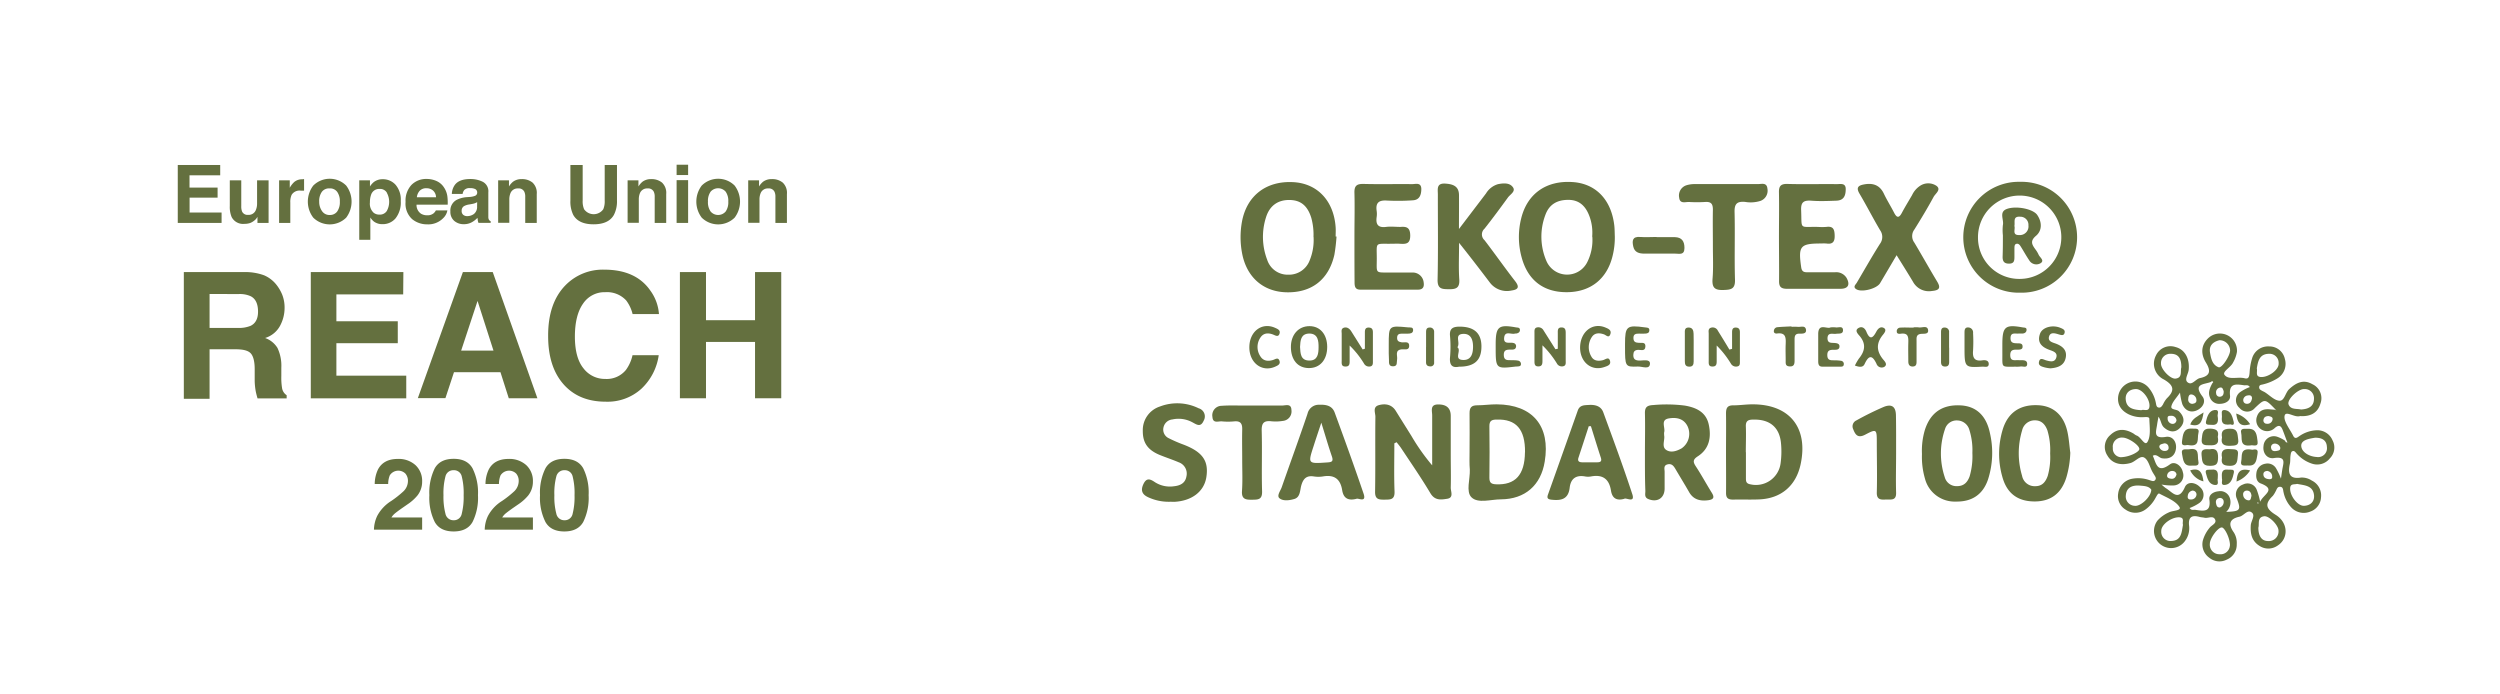 <svg xmlns="http://www.w3.org/2000/svg" viewBox="0 0 651.56 180.95"><defs><style>.cls-1{fill:#64703f;}</style></defs><title>m_icon1</title><g id="圖層_2" data-name="圖層 2"><path class="cls-1" d="M599.69,108.45a.82.82,0,0,0-.27,0c-1.42.44-3.7-1.52-4-.08s1.38,3.47,2.24,5.2c.53,1.06,1.17.36,1.74,0a8.52,8.52,0,0,1,4.52-1.44,4.28,4.28,0,0,1,4,2.64,4,4,0,0,1-.72,4.71,4.21,4.21,0,0,1-4.58,1.38,9,9,0,0,1-4-2.59c-.35-.36-.69-1-1.28-.61-.27.17-.33.76-.39,1.17-.09.7,0,1.43-.17,2.12-.55,2.49-.06,4,2.94,3.51a4.73,4.73,0,0,1,2.8.79,4.3,4.3,0,0,1,2.39,4.41,4.11,4.11,0,0,1-2.75,3.65,4.41,4.41,0,0,1-4.94-1,8.3,8.3,0,0,1-2.07-4c-.15-.57-.06-1.39-.88-1.44s-.9.75-1.22,1.25a6.17,6.17,0,0,1-.71,1.13c-2.08,2-1.89,3.29.74,4.92,3.34,2.06,3.4,6.17.55,8a4.17,4.17,0,0,1-4.78.08c-2-1.26-2.39-3.18-2.24-5.37.08-1.12,1.21-2.5.31-3.26-1.15-1-2.1.8-3.27,1.05-2.61.56-3,1.95-1.46,4.1a5.14,5.14,0,0,1,.76,3.08,4.2,4.2,0,0,1-2.61,4,4.14,4.14,0,0,1-4.53-.48,4.27,4.27,0,0,1-1.7-4.48,8.91,8.91,0,0,1,1.72-3.28c.52-.76,2-1.18,1.46-2.25s-1.8-.22-2.72-.42c-.43-.1-.89-.1-1.31-.22-2.11-.58-3,.12-2.72,2.36a5.55,5.55,0,0,1-1.14,4,4.46,4.46,0,1,1-7.11-5.4,8.52,8.52,0,0,1,3-2.15c1-.51,3.4-.4,2.7-1.45-1.07-1.6-3.35-2.43-5.2-3.43-.36-.2-.72.65-1,1.1a8.85,8.85,0,0,1-2.58,3,4.44,4.44,0,0,1-5.26.05,4.08,4.08,0,0,1-1.91-4.14,4.45,4.45,0,0,1,3.57-3.87,8.81,8.81,0,0,1,4.72.39c.5.14,1.06.43,1.42-.16.27-.43-.05-.84-.28-1.22s-.39-.61-.55-.92c-.67-1.25-1-3-2.08-3.62s-2.24,1-3.53,1.4c-2.62.75-4.9.13-6.07-1.93a4.07,4.07,0,0,1,.77-5.36c1.9-1.82,4-1.61,6.12-.32a3.09,3.09,0,0,0,.67.44c1.19.34,2.16,2.87,2.88,1.69.93-1.54.55-3.94.49-6,0-.64-1-.46-1.65-.45a7.92,7.92,0,0,1-3.64-.7c-1.83-.87-3-2.3-2.86-4.41a4.52,4.52,0,0,1,8.11-2.4,8.74,8.74,0,0,1,1.75,3.85c.11.51.13,1.13.85,1.16.51,0,.73-.43,1-.82a6.47,6.47,0,0,1,1-1.59c2.16-2.07,1.82-3.42-.79-4.93a4.57,4.57,0,0,1-2.06-6.22A4.16,4.16,0,0,1,567,90.45c2.43.62,3.71,3,3.43,5.9-.1,1.12-1.19,2.52-.32,3.26,1.16,1,2.09-.83,3.26-1.07,2.6-.55,2.95-1.78,1.53-4.07-1.29-2.1-1.37-4.44.64-6.36A4.45,4.45,0,0,1,583,91.72a8.27,8.27,0,0,1-1,2.75c-.59,1.29-2.91,2.38-2.22,3.25,1.11,1.4,3.46.4,5.25.87,1.11.3,1.19-.62,1.27-1.5a15.42,15.42,0,0,1,.64-3.66,4.32,4.32,0,0,1,4.47-3.14,4.1,4.1,0,0,1,4.08,3.26,4.45,4.45,0,0,1-2,5.1,12.58,12.58,0,0,1-3.69,1.53c-.39.12-.94.07-1,.65s.32.78.71,1,.49.23.72.37c1.28.79,2.51,2.16,3.84,2.24s1.53-2.12,2.58-3.06c1.79-1.62,3.68-2.6,6-1.25a4,4,0,0,1,2.13,5C604.07,107.62,602.19,108.55,599.69,108.45Zm-3.51,6.88-.32-.75c-.3-.83-.6-1.65-.92-2.47-.45-1.17-1-1.51-2.11-.53a2.83,2.83,0,0,1-4.6-3.06c.55-1.62,1.88-2,3.42-1.83l1.32.1.31.21-.24-.29c-2.78-2.86-2.75-2.83-5.36-.38a2.59,2.59,0,0,1-4,0,2.62,2.62,0,0,1,.22-4.18,11,11,0,0,1,2.46-1.27c-.45-.69-1-.4-1.51-.47-2.09-.3-4-.63-3.65,2.71.16,1.33-1.17,2.09-2.59,2.13a2.58,2.58,0,0,1-2.69-1.76c-.49-1.29.05-2.43.63-3.55.09-.13.3-.33.26-.38-.18-.31-.41-.19-.62,0-1.74.67-4.74.41-2.16,3.79,1,1.35,0,3-1.6,3.65s-3-.08-3.67-1.68a17.22,17.22,0,0,1-.6-3c-.94,1.42-2,2.42-2.25,3.59-.21.95,1.41.7,2,1.31,1.38,1.35,1.58,2.85.3,4.24s-2.81,1.21-4.23-.06c-.76-.69-.72-1.8-1.43-2.8-.16.92-.29,1.53-.37,2.14-.26,1.77-1.06,3.67,2.3,3.12,1.8-.29,2.92,1.39,2.6,3.24s-1.69,2.63-3.59,2.34c-.83-.13-1.4-1.21-2.42-.66.89,1.94,1.08,4.76,4.48,2.23,1.25-.92,3,.33,3.35,2.06a2.61,2.61,0,0,1-2.4,3.45,14.85,14.85,0,0,1-3.16-.24,12.62,12.62,0,0,0,1.1.93c1.71,1,3.31,3.59,5-.27.67-1.5,2.67-1.3,3.92,0a2.63,2.63,0,0,1-.23,4.2,11.62,11.62,0,0,1-2.46,1.26c.44.71,1,.41,1.52.48,2.08.31,4.11.71,3.62-2.7-.17-1.21,1-2,2.33-2.13a2.6,2.6,0,0,1,3,1.73,3.4,3.4,0,0,1-.95,3.63c3.7-.13,3.92-.48,2.81-3.38a2.71,2.71,0,0,1,1.58-3.75,2.57,2.57,0,0,1,3.58,1.36,19.7,19.7,0,0,1,.89,3.12c.83-1.92,4.34-3.16.14-4.77-1.12-.43-1.28-1.65-1.11-2.78a2.74,2.74,0,0,1,2.27-2.34,2.59,2.59,0,0,1,2.81,1.12,17.08,17.08,0,0,1,1.31,2.76c.15-1,.24-1.67.35-2.37.28-1.7,1.09-3.5-2.16-3-1.75.29-3-1.26-2.73-3.15a2.7,2.7,0,0,1,3.48-2.43,8.82,8.82,0,0,1,2.13,1.06c.12.29.25.55.65.41l.15.26s0-.12,0-.14A1.08,1.08,0,0,0,596.18,115.33Zm-15,26.86c.07-1.77-1.33-4.63-2.09-4.72-1-.1-3.14,2.79-3.15,4.23a2.49,2.49,0,0,0,2.57,2.75A2.43,2.43,0,0,0,581.16,142.19Zm17.5-16.08c-.72.24-1.84-.19-1.81,1.29,0,1.95,2,4.47,3.58,4.43s2.77-1,2.65-2.68C602.88,126.5,600.62,126.51,598.66,126.11Zm-29.73,10.71c-.29-.72.53-1.92-1-2-2-.07-4.7,1.88-4.67,3.55a2.4,2.4,0,0,0,2.67,2.62C568.55,140.88,568.58,138.7,568.93,136.82Zm9.5-48.15c-1.7.41-2.75,1.41-2.47,3.18.25,1.52.58,3.25,2.24,3.87.82.32,3-3,3-4.37A2.74,2.74,0,0,0,578.43,88.67Zm-17.75,39c-.61-1-1.87-1-3-1.11-1.87-.13-3.48.37-3.66,2.56a2.42,2.42,0,0,0,2.37,2.71C557.88,132,560.57,129.57,560.68,127.67ZM588.18,96c.25.88-.58,2.31,1.32,2.26s4.47-1.94,4.37-3.53a2.37,2.37,0,0,0-2.51-2.52C588.85,92.24,588.5,94.13,588.18,96Zm11.58,10.72c1.89-.12,3.31-.79,3.32-2.8a2.39,2.39,0,0,0-2.54-2.52c-1.54-.08-4.54,2.68-4.09,4C597,106.85,598.64,106.45,599.76,106.74Zm-31.25-11c0-2.1-.59-3.54-2.81-3.51a2.39,2.39,0,0,0-2.49,2.54c-.08,1.42,2.42,4.1,3.81,3.92C568.88,98.44,568.19,96.69,568.51,95.74Zm-10.39,11.17c.69-.28,2,.57,2.09-1.08.07-1.9-1.91-4.42-3.52-4.41s-2.78,1-2.68,2.61C554.16,106.46,556.08,106.79,558.12,106.91Zm30.46,30.61c0,2.33.95,3.55,2.62,3.51a2.51,2.51,0,0,0,2.63-2.74c0-1.36-2.44-3.9-3.76-3.72C588.19,134.82,588.9,136.58,588.58,137.52Zm14.89-23.44c-1.49.25-3.76.54-3.71,2.13s2,2.8,4,2.91a2.31,2.31,0,0,0,2.69-2.58C606.38,114.76,605.22,114.09,603.47,114.08Zm-50.63,5.09c2.16-.06,4.68-1.36,4.72-2.1.06-1-2.89-3-4.34-3a2.35,2.35,0,0,0-2.56,2.68A2.23,2.23,0,0,0,552.84,119.17Zm33.95,10.08c-.07-.78-.39-1.39-1.26-1.37a.94.94,0,0,0-.91,1.09A1.51,1.51,0,0,0,586,130.4C586.66,130.46,586.63,129.74,586.79,129.25Zm-15.28-1.38a1.49,1.49,0,0,0-1.32,1.39c-.13.66.21,1,.87.93a1.36,1.36,0,0,0,1.4-1.27A1,1,0,0,0,571.51,127.87Zm-.07-22.62c.59-.06,1.08-.32,1-1a1.46,1.46,0,0,0-1.34-1.43c-.68,0-.76.68-.79,1.18A1.08,1.08,0,0,0,571.44,105.25Zm15.49-1.41c0-.72-.5-.88-1.08-.76a1.29,1.29,0,0,0-1.21,1.18c0,.63.39,1,1,1C586.51,105.22,586.78,104.57,586.93,103.84Zm-8.33,28.42a1.52,1.52,0,0,0,.93-1.67.93.93,0,0,0-1.2-.75c-.73.17-.92.75-.76,1.43C577.69,131.78,577.83,132.31,578.6,132.26Zm12.41-9.5c-.6,0-1.1.23-1.12.84,0,.85.59,1.21,1.36,1.29.45.06,1,0,.93-.61A1.44,1.44,0,0,0,591,122.76Zm-23.76.91a1,1,0,0,0-.93-.89,1.32,1.32,0,0,0-1.52,1.13c-.09.66.54.82,1.05.88C566.54,124.86,567,124.52,567.25,123.67Zm0-14a1.31,1.31,0,0,0-1.37-1.29c-.45,0-1,0-.94.6a1.38,1.38,0,0,0,1.16,1.51A1,1,0,0,0,567.22,109.65Zm24-1.21c-.72,0-1.23.27-1.34,1a.85.85,0,0,0,.88,1,1.31,1.31,0,0,0,1.5-1.15C592.38,108.66,591.74,108.54,591.24,108.44Zm-11.7-6.53c-.2-.27-.2-1-.87-.91a1.24,1.24,0,0,0-1.1,1.5.91.91,0,0,0,1,.9C579.35,103.31,579.59,102.77,579.54,101.91Zm14.74,14.72a1.48,1.48,0,0,0-1.61-1,.93.93,0,0,0-.77,1.16c.15.78.77.85,1.41.74C593.79,117.43,594.39,117.41,594.28,116.63Zm-31.51-.1a1.44,1.44,0,0,0,1.38,1c.74,0,1.17-.38,1-1.12a1,1,0,0,0-1.36-.79C563.34,115.76,562.75,115.82,562.77,116.53Zm25.7,14.36c-.05.05-.16.11-.16.17s.09.13.14.2.16-.12.16-.18S588.52,131,588.47,130.89Z"/><path class="cls-1" d="M420.86,61.61a19.86,19.86,0,0,1-.56,5c-1.42,6-5.66,9.47-11.83,9.54s-10.28-3.1-11.89-9.06a20,20,0,0,1-.09-10.29c1.62-6.37,6.54-9.8,13.35-9.35,6.11.39,10.16,4.65,10.9,11.46C420.83,59.83,420.82,60.72,420.86,61.61Zm-5.9.07a12.28,12.28,0,0,0-.72-5.34c-.93-2.49-2.52-4.24-5.47-4.25s-5,1.18-6,3.9a16,16,0,0,0,.33,12.18,5.87,5.87,0,0,0,10.59.13A12.88,12.88,0,0,0,415,61.68Z"/><path class="cls-1" d="M348.33,61.65a44,44,0,0,1-.56,4.75c-1.47,6.46-5.9,9.91-12.43,9.78-6.16-.12-10.54-4-11.66-10.37a22.52,22.52,0,0,1,0-8C324.92,51,330,47.11,337,47.47c6.33.31,10.62,4.85,11.1,11.77.06.79,0,1.6,0,2.4Zm-6,.11a16.71,16.71,0,0,0-.58-5c-1-3.19-2.79-4.62-5.72-4.64s-5.15,1.44-6.1,4.59a16.7,16.7,0,0,0,.33,11,5.6,5.6,0,0,0,5.52,3.88,5.76,5.76,0,0,0,5.58-3.8A13.93,13.93,0,0,0,342.35,61.76Z"/><path class="cls-1" d="M380.24,59.68l7.06-9.28A5.39,5.39,0,0,1,390.41,48c1.42-.28,3.09-.43,3.94.87.68,1.06-.78,1.81-1.36,2.62-2,2.75-4,5.47-6.09,8.11a2,2,0,0,0,0,3c2.71,3.53,5.26,7.18,8,10.7,1.18,1.53.77,2.17-.94,2.41a5.56,5.56,0,0,1-5.69-2.1c-2.5-3.3-5-6.56-8-10.32,0,3.53-.15,6.52.05,9.48.16,2.27-.81,2.65-2.77,2.6-1.81,0-2.93-.1-2.88-2.51.17-7.38.06-14.77.07-22.16,0-1.37-.43-3,1.94-2.85,2,.13,3.55.66,3.57,3C380.27,53.62,380.24,56.35,380.24,59.68Z"/><path class="cls-1" d="M363.4,115.54c0,4.18-.11,8.36.05,12.53.09,2.22-1.1,2.13-2.65,2.15s-2.46-.14-2.42-2.11c.11-6.5,0-13,.08-19.51,0-1-.77-2.53.87-3s3.38-.25,4.45,1.5c1.36,2.2,2.74,4.38,4.1,6.57a53.47,53.47,0,0,0,5.38,7.61c0-4.32,0-8.64,0-13,0-1.19-.65-2.9,1.62-2.87,2,0,3.22.85,3.22,3,0,3.38,0,6.77,0,10.15,0,2.85.08,5.7,0,8.55,0,1,.83,2.6-.91,2.88s-3.25.47-4.41-1.47c-2.38-4-5-7.78-7.56-11.65-.37-.57-.82-1.08-1.23-1.62Z"/><path class="cls-1" d="M494.3,66.51c-1.61,2.72-2.94,5-4.31,7.3-.87,1.44-4.72,2.43-6.14,1.6-1.06-.62-.19-1.25.09-1.75,2-3.39,3.92-6.78,6-10.08A3,3,0,0,0,490,60c-1.86-3.14-3.51-6.39-5.37-9.53-.85-1.44-.47-2.07,1-2.37,2.32-.48,4.2,0,5.33,2.33.79,1.68,1.8,3.27,2.65,4.93.67,1.33,1.25,1.65,2.07.1s1.77-3.08,2.66-4.62a5.88,5.88,0,0,1,2.06-2.4,3.84,3.84,0,0,1,4.3,0c1.31,1-.3,2-.77,2.9-1.57,2.89-3.27,5.71-5,8.48a2.85,2.85,0,0,0,0,3.42c2,3.35,3.91,6.78,5.93,10.13,1.07,1.76.47,2.3-1.36,2.47a4.71,4.71,0,0,1-4.93-2.41C497.23,71.2,495.85,69,494.3,66.51Z"/><path class="cls-1" d="M449.84,117.94c0-3.39.05-6.77,0-10.15,0-1.41.32-2.16,1.9-2.15s3.37-.27,5.06-.26c9.67,0,14.53,6.15,12.48,15.65-1.19,5.51-5,8.84-10.66,9.12-2.3.11-4.62,0-6.93.06-1.42,0-1.87-.49-1.84-1.86C449.88,124.88,449.84,121.41,449.84,117.94Zm5.19-.07c0,2.22,0,4.45,0,6.68,0,.84,0,1.48,1.18,1.68a6.47,6.47,0,0,0,7.85-5.45,22.52,22.52,0,0,0,.13-5.06c-.33-4.35-2.93-6.49-7.3-6.36-1.33,0-1.94.38-1.88,1.82C455.1,113.41,455,115.64,455,117.87Z"/><path class="cls-1" d="M383,117.86c0-3.38.06-6.77,0-10.15,0-1.49.48-2.08,2-2.08,1.68,0,3.37-.26,5.06-.25,9.38.05,14.07,5.67,12.53,14.93-1,6.16-5.12,9.78-11.39,9.83-2.63,0-6,1.15-7.7-.53-1.5-1.47-.33-4.74-.43-7.21C382.93,120.89,383,119.37,383,117.86Zm14.46,0c.05-6-2.33-8.67-7.38-8.51-1.31,0-1.94.32-1.91,1.79.07,4.45.06,8.91,0,13.36,0,1.28.45,1.66,1.7,1.72C394.91,126.46,397.38,123.79,397.44,117.88Z"/><path class="cls-1" d="M353,61.53c0-3.74.1-7.49,0-11.22-.07-1.93.63-2.42,2.45-2.37,4.18.11,8.37,0,12.56.05.95,0,2.36-.52,2.42,1.22,0,1.56-.45,2.93-2.27,3a55.15,55.15,0,0,1-6.68.06c-2.09-.14-3,.54-2.69,2.69a5.36,5.36,0,0,1,0,1.6c-.27,1.91.35,2.85,2.45,2.58,1.23-.16,2.5,0,3.74,0,1.7-.14,2.54.22,2.56,2.26,0,2.2-1.13,2.22-2.68,2.13-.8-.05-1.6,0-2.4,0-4.16.05-3.65-.5-3.64,3.74s-.58,3.7,3.88,3.76c1.78,0,3.56,0,5.34,0a2.86,2.86,0,0,1,3,2.55c.18,1.15-.15,1.91-1.5,1.91h-15c-1.4,0-1.51-.89-1.51-2C353,69.54,353,65.53,353,61.53Z"/><path class="cls-1" d="M463.64,61.47c0-3.74.07-7.48,0-11.22-.05-1.7.41-2.36,2.22-2.31,4.27.12,8.55,0,12.82.05,1,0,2.37-.37,2.36,1.31s-.48,2.9-2.36,3c-2.22.08-4.45.18-6.67,0-1.93-.12-2.68.39-2.59,2.48.22,5.23-.61,4.25,4.41,4.36a15.13,15.13,0,0,0,2.13,0c1.87-.26,2.17.68,2.2,2.32s-.61,2.25-2.19,2a11.8,11.8,0,0,0-1.33,0c-5.52,0-6,.68-5.2,6.23.19,1.33,1,1.27,1.86,1.27,2.31,0,4.63,0,6.94,0a3.15,3.15,0,0,1,3,1.44c1,1.76.47,2.86-1.57,2.87-4.63,0-9.26,0-13.89,0-1.66,0-2.15-.55-2.11-2.16C463.7,69.31,463.64,65.39,463.64,61.47Z"/><path class="cls-1" d="M526.51,76.28a14.45,14.45,0,1,1,0-28.89,14.45,14.45,0,1,1,0,28.89Zm0-3.59a10.86,10.86,0,1,0-11-10.78A10.74,10.74,0,0,0,526.46,72.69Z"/><path class="cls-1" d="M428.71,117.92c0-3.38.08-6.76,0-10.14-.05-1.63.53-2.13,2.12-2.21a37.84,37.84,0,0,1,8.24.13c3,.51,5.57,1.69,6.27,4.94s.19,6.31-2.83,8.27c-1.35.87-1.3,1.49-.51,2.68,1.46,2.23,2.73,4.58,4.14,6.85.76,1.21.45,1.74-.92,1.93-2.11.28-3.88-.15-5-2.12s-2.38-4-3.55-6c-.48-.82-1-1.52-2.11-1.21s-.69,1.31-.72,2c0,1.42,0,2.84,0,4.27,0,2.53-1.95,3.75-4.31,2.73-1-.44-.71-1.33-.71-2.06C428.69,124.68,428.71,121.3,428.71,117.92Zm5-4.46c.27,1.14-.72,2.93.51,3.78s2.76.34,4.05-.39a4.6,4.6,0,0,0,1.6-5.64c-1-2.18-3-2.49-4.94-2.16-2.28.38-.82,2.42-1.22,3.67A3.5,3.5,0,0,0,433.73,113.46Z"/><path class="cls-1" d="M539.57,118a25.48,25.48,0,0,1-1,6.34c-1.31,4.3-4.1,6.39-8.43,6.35s-7.14-2.14-8.3-6.48a21.82,21.82,0,0,1,.15-12.38c1.4-4.43,4.64-6.5,9.37-6.21,3.93.25,6.6,2.72,7.5,7.1C539.23,114.49,539.34,116.27,539.57,118Zm-5.25.16a17.83,17.83,0,0,0-.72-6c-.57-1.54-1.54-2.63-3.29-2.61a3.36,3.36,0,0,0-3.3,2.63A20.54,20.54,0,0,0,527,124a3.33,3.33,0,0,0,3.48,2.71c1.8,0,2.67-1.16,3.21-2.69A18,18,0,0,0,534.32,118.19Z"/><path class="cls-1" d="M500.91,118.33a19,19,0,0,1,.77-6.32c1.46-4.49,4.54-6.6,9.27-6.36,4.07.2,6.73,2.65,7.67,7.21a22.69,22.69,0,0,1-.5,12.12c-1.33,3.9-4.18,5.81-8.33,5.74a8,8,0,0,1-8.12-6.06A20.17,20.17,0,0,1,500.91,118.33Zm13.14-.27a17.59,17.59,0,0,0-.78-6,3.34,3.34,0,0,0-3.11-2.48,3.15,3.15,0,0,0-3.25,2.27,19.52,19.52,0,0,0-.06,12.52,3.15,3.15,0,0,0,3.2,2.33c1.79,0,2.72-1,3.29-2.57A18.7,18.7,0,0,0,514.05,118.06Z"/><path class="cls-1" d="M423.33,130c-2.35.66-3.21-.49-3.48-2.18-.48-3-2.17-4.21-5.17-3.65a4.25,4.25,0,0,1-1.59,0c-2.4-.42-3.74.61-4,3-.37,3-2.29,3.34-4.75,3.06-1-.11-1.22-.46-.89-1.36q3.9-10.94,7.76-21.89c.51-1.45,1.76-1.37,2.87-1.44,1.58-.1,3.15.23,3.77,1.91,2.6,7.1,5.23,14.2,7.58,21.38C426.19,131.23,423.74,129.6,423.33,130Zm-8.69-18.92h-.57c-.89,2.73-1.77,5.45-2.67,8.17-.34,1,.2,1.24,1.05,1.24,1.24,0,2.48,0,3.72,0,.83,0,1.39-.14,1.05-1.21C416.33,116.58,415.5,113.84,414.64,111.1Z"/><path class="cls-1" d="M353.53,130c-2.47.64-3.44-.44-3.73-2.27-.47-2.91-2.07-4.07-5-3.56a7.73,7.73,0,0,1-2.4,0c-1.85-.28-2.71.53-3.23,2.27-.38,1.28-.24,3.12-1.82,3.6-1.22.37-2.9.62-3.87-.17-.81-.65.24-1.94.57-2.89,2.23-6.39,4.56-12.74,6.72-19.15a3,3,0,0,1,3.07-2.34c1.73-.07,3.33.22,4,2,2.57,7,5.11,14,7.53,21.13C356.24,131.16,353.93,129.72,353.53,130Zm-9.16-19.85c-.84,2.54-1.44,4.3-2,6.07-1.53,4.69-1.53,4.65,3.56,4.3,1.16-.07,1.63-.26,1.2-1.54C346.22,116.33,345.44,113.62,344.37,110.17Z"/><path class="cls-1" d="M305,130.77a12.74,12.74,0,0,1-5.7-1.15c-1.56-.69-2.1-1.72-1.32-3.41.86-1.87,1.89-1.31,3.12-.48a7.23,7.23,0,0,0,4.87,1c1.63-.17,2.95-.8,3.25-2.6a3.13,3.13,0,0,0-2-3.64c-1.63-.7-3.33-1.25-5-1.93-3.13-1.31-4.41-3.19-4.38-6.3a6.45,6.45,0,0,1,4.45-6.31,12.63,12.63,0,0,1,10.11.46,2.2,2.2,0,0,1,1.31,3.23c-.81,1.84-1.84,1-3,.39a7.53,7.53,0,0,0-5.17-.71,2.62,2.62,0,0,0-2.29,2,2.48,2.48,0,0,0,1.38,2.9,35.73,35.73,0,0,0,3.91,1.69c4.91,1.91,6.53,4.24,5.86,8.48-.59,3.72-3.78,6.17-8.36,6.4C305.68,130.78,305.33,130.77,305,130.77Z"/><path class="cls-1" d="M446.42,64.26c0-3.21-.06-6.42,0-9.62,0-1.5-.46-2.1-2-2a35.78,35.78,0,0,1-4.27,0c-1,0-2.34.52-2.52-1.14a2.8,2.8,0,0,1,1.85-3.2,7.17,7.17,0,0,1,2.36-.32q8.14,0,16.29,0c1,0,2.33-.49,2.5,1.17a2.82,2.82,0,0,1-1.82,3.21,8.46,8.46,0,0,1-4,.26c-2.05-.17-2.8.45-2.74,2.64.15,5.87-.07,11.75.11,17.62.08,2.49-1.06,2.63-3,2.7-2.18.07-3-.51-2.86-2.79C446.57,70,446.42,67.1,446.42,64.26Z"/><path class="cls-1" d="M323.75,120c0-2.67-.06-5.35,0-8,.05-1.56-.39-2.34-2.09-2.18a16.29,16.29,0,0,1-3.2,0c-.93-.08-2.35.63-2.47-1.14a2.46,2.46,0,0,1,2.42-2.92c1.77-.13,3.56-.07,5.34-.07,3.47,0,7,0,10.42,0,.92,0,2.37-.61,2.41,1.18a2.48,2.48,0,0,1-2.25,2.83,11.51,11.51,0,0,1-2.93.1c-2-.23-2.63.44-2.57,2.5.15,5.25-.06,10.51.1,15.76.06,2.2-1.06,2.16-2.63,2.18s-2.74-.09-2.61-2.22C323.88,125.34,323.75,122.66,323.75,120Z"/><path class="cls-1" d="M494.17,118.21c0,3.38-.1,6.77,0,10.14.09,2.25-1.38,1.78-2.65,1.84s-2.43.12-2.38-1.84c.12-4.36,0-8.72,0-13.08,0-3.42-.07-3.54-3-2-1.88,1-2.58.11-3.15-1.41a1.69,1.69,0,0,1,.81-2.28,78.16,78.16,0,0,1,7.17-3.54c2.14-.85,3.14,0,3.16,2.28C494.19,111.62,494.17,114.92,494.17,118.21Z"/><path class="cls-1" d="M345.9,90.41c0,3.37-1.89,5.55-4.8,5.52s-4.62-2.16-4.66-5.4S338.36,85,341.29,85C344.06,85,345.89,87.15,345.9,90.41Zm-7.08,0c.11,1.65.09,3.57,2.47,3.56,2.2,0,2.35-1.9,2.36-3.45s-.08-3.62-2.47-3.59C339,87,338.91,88.75,338.82,90.43Z"/><path class="cls-1" d="M451.42,90.92c0-1.42,0-2.83,0-4.25,0-.64.06-1.3.94-1.3s1.1.53,1.1,1.22c0,2.58,0,5.16,0,7.75,0,.53,0,1.09-.76,1.18a1.51,1.51,0,0,1-1.58-.74,24.43,24.43,0,0,0-3.71-4.73c0,1.27,0,2.55,0,3.82,0,.8.07,1.71-1.16,1.65-1.07,0-.91-.9-.92-1.58q0-3.48,0-6.94c0-.58-.22-1.33.59-1.59a1.48,1.48,0,0,1,1.8.79q1.53,2.44,3,4.91Z"/><path class="cls-1" d="M406,90.9c0-1.32,0-2.64,0-4,0-.69-.12-1.55.94-1.56s1.12.72,1.12,1.48q0,3.6,0,7.2c0,.59.14,1.32-.76,1.46a1.46,1.46,0,0,1-1.55-.78A24.56,24.56,0,0,0,402,90v4.09c0,.77-.11,1.45-1.14,1.4-.87,0-.94-.65-.94-1.3,0-2.49,0-5,0-7.46,0-.61-.08-1.31.81-1.42a1.53,1.53,0,0,1,1.56.81l3.09,4.89Z"/><path class="cls-1" d="M355.72,90.89c0-1.42,0-2.83,0-4.25,0-.64.08-1.29,1-1.27s1.08.56,1.09,1.24q0,3.87,0,7.74c0,.53-.05,1.08-.78,1.17a1.5,1.5,0,0,1-1.55-.79,23.43,23.43,0,0,0-3.73-4.68c0,1.27,0,2.55,0,3.83,0,.8.08,1.71-1.15,1.64-1.08,0-.92-.9-.92-1.58q0-3.47,0-6.94c0-.57-.24-1.33.58-1.59s1.49.26,1.95,1l2.93,4.66Z"/><path class="cls-1" d="M431.75,61.81c1.61,0,3.21,0,4.81,0,1.78.06,2.45,1.09,2.45,2.81,0,2-1.39,1.46-2.44,1.48-2.67,0-5.34,0-8,0-1.33,0-2.55-.3-2.89-1.8s-.31-2.71,1.81-2.54c1.42.11,2.85,0,4.27,0Z"/><path class="cls-1" d="M380.24,95.57c-1.76.38-2.5-.41-2.33-2.43a31.4,31.4,0,0,0,0-5.57c-.19-2,.79-2.42,2.46-2.44,3.75,0,5.68,1.63,5.73,5.05C386.13,93.86,384.35,95.57,380.24,95.57Zm-.41-5.07c1.19.84-1.19,3.31,1.62,3.32,2,0,2.46-1.7,2.46-3.45s-.52-3.43-2.55-3.35C378.88,87.11,380.72,89.29,379.83,90.5Z"/><path class="cls-1" d="M534.36,96a10.45,10.45,0,0,1-1.41-.23c-.75-.22-1.77-.42-1.54-1.46.27-1.27,1.16-.58,1.9-.38.94.25,2.11.58,2.56-.6.54-1.44-.75-1.78-1.73-2.14-2-.73-3.29-1.91-2.46-4.21.61-1.72,3.3-2.41,5.35-1.52.59.25,1.25.5,1.05,1.29s-.83.6-1.48.41c-.91-.27-2.17-.71-2.55.49-.45,1.44,1.07,1.61,2,2,1.66.7,2.73,1.74,2.31,3.66S536.37,95.85,534.36,96Z"/><path class="cls-1" d="M483.43,95.27a13.24,13.24,0,0,1,1.05-1.82c1.58-1.94,1.93-3.84.16-5.92-.41-.48-1.32-1.38-.34-2s1.75,0,2.13.93c.95,2.32,1.76,1.54,2.6-.05.41-.77,1.09-1.4,1.93-.94s.17,1.31-.2,1.76c-1.79,2.17-1.76,4.23,0,6.41.41.5,1.32,1.37.29,2a1.44,1.44,0,0,1-2-.85c-1.11-2.31-2-2.24-3.08.06C485.53,95.84,484.57,95.68,483.43,95.27Z"/><path class="cls-1" d="M477.11,85.32a7.36,7.36,0,0,1,1.27,0c.7.14,1.89-.48,1.95.68s-1.08.88-1.85,1-2.14-.48-2.19,1.14c0,1.38,1,1.18,1.88,1.25.66.06,1.31.2,1.24,1s-.84.78-1.44.77c-1,0-1.74.1-1.73,1.39,0,1.54,1.07,1.33,2,1.36a10.31,10.31,0,0,1,1.58.12.83.83,0,0,1,.71,1c-.05.48-.46.53-.79.53-1.59,0-3.19,0-4.79,0-1,0-1.08-.73-1.08-1.48,0-2.4,0-4.8,0-7.19C474,84.13,476.19,85.86,477.11,85.32Z"/><path class="cls-1" d="M411.81,90.63c0-4.11,3.21-6.7,6.6-5.27.75.31,1.63.68,1.3,1.69-.39,1.2-1.09.3-1.68.09-1.18-.4-2.39-.45-3.14.67a4.76,4.76,0,0,0-.17,5.07c.62,1.2,1.83,1.28,3,1,.68-.15,1.6-1.08,1.91.27.22,1-.77,1.26-1.53,1.52C414.81,96.8,411.84,94.44,411.81,90.63Z"/><path class="cls-1" d="M325.61,90.5c0-4.11,3.26-6.58,6.66-5.08.66.29,1.47.6,1.22,1.48-.3,1.08-1.08.53-1.72.28-1.3-.49-2.52-.4-3.31.85a4.36,4.36,0,0,0,0,4.8c.76,1.26,2,1.39,3.29,1,.64-.2,1.4-.83,1.73.26.27.89-.53,1.2-1.18,1.49C328.88,97.07,325.59,94.56,325.61,90.5Z"/><path class="cls-1" d="M423.52,90.2v-.53c0-4.67.44-5,5.19-4.35.51.08,1.17,0,1.15.75s-.56.85-1.13.88-1.07,0-1.61,0c-.77,0-1.42.11-1.41,1.13s.51,1.2,1.34,1.27,1.86-.29,1.78,1-1.2.79-1.91.83c-.91.06-1.22.47-1.24,1.35,0,1,.41,1.37,1.42,1.44s3-.53,2.92.86c-.11,1.58-2,.66-3.14.7C423.53,95.66,423.52,95.57,423.52,90.2Z"/><path class="cls-1" d="M389.81,90.34v-.53c0-4.7.72-5.31,5.32-4.48.42.07.95,0,1,.6s-.4.92-1,1a1.14,1.14,0,0,0-.26,0c-1,.33-2.6-.8-2.84,1-.26,2,1.53,1.16,2.47,1.48a.83.83,0,0,1,.61,1c-.12.69-.7.71-1.24.71-1,0-2-.07-1.94,1.46s1.16,1.24,2.08,1.3c.53,0,1.07,0,1.59.1a.89.89,0,0,1,.8.91c0,.61-.55.58-1,.63-.09,0-.18,0-.26,0C389.81,96.16,389.81,96.16,389.81,90.34Z"/><path class="cls-1" d="M525.37,95.57c-4,0-3.46.41-3.51-3.62V89.81c0-4.7.72-5.31,5.31-4.48.42.07,1,0,1,.6s-.39.93-1,1c-.35,0-.71,0-1.07,0-.87.1-2.11-.42-2.11,1.23,0,1.32.93,1.29,1.85,1.32.61,0,1.35,0,1.29.91,0,.7-.67.73-1.21.74-1,0-2-.12-2,1.42,0,1.82,1.37,1.19,2.31,1.33h.27c.78,0,1.86-.1,1.83,1s-1.09.54-1.72.64A8.43,8.43,0,0,1,525.37,95.57Z"/><path class="cls-1" d="M466.91,85.18a12.2,12.2,0,0,1,1.6,0c.79.11,2-.49,2.18.78.13,1.09-1,1-1.78,1-1.18,0-1.2.8-1.2,1.64,0,1.78,0,3.56,0,5.34,0,.88-.11,1.62-1.27,1.56s-1.05-.78-1.05-1.51c0-1.42-.06-2.85,0-4.27.07-1.64.08-3.12-2.26-2.8-.44.06-.92-.14-.81-.75a1,1,0,0,1,.87-.89c1.24-.12,2.48-.15,3.72-.22Z"/><path class="cls-1" d="M361.94,90.37v-.53c0-5,0-5,5-4.52.57.06,1.43-.17,1.35.8-.06.78-.79.83-1.44.84l-1.6,0c-.75,0-1.14.32-1.13,1.12s.41,1,1.15,1.13,2.06-.42,2,1c-.06,1.17-1.2.76-1.92.83-1.95.2-1.05,1.7-1.24,2.68-.14.73.19,1.71-1,1.75S362,94.61,362,93.84C361.92,92.69,361.94,91.53,361.94,90.37Z"/><path class="cls-1" d="M512,90.27c0-1.16,0-2.31,0-3.47,0-.71,0-1.52,1-1.46a1.3,1.3,0,0,1,1.23,1.46,40.1,40.1,0,0,1,0,4.52c-.17,1.9.33,2.91,2.44,2.59.72-.11,1.63,0,1.64.92,0,1.08-1,.7-1.65.73C512,95.82,512,95.81,512,90.27Z"/><path class="cls-1" d="M498.69,85.32a6.46,6.46,0,0,1,1.32,0c.87.18,2.28-.6,2.49.66s-1.18.92-2,1.06c-1.14.2-1,1.08-1,1.85,0,1.77,0,3.54,0,5.32,0,.64-.06,1.26-.93,1.31s-1.22-.48-1.22-1.31c0-1.6-.05-3.19,0-4.79s0-2.72-2-2.44c-.39.05-1,.05-1-.53a.91.91,0,0,1,.93-1.06c1.14-.08,2.3,0,3.45,0Z"/><path class="cls-1" d="M441.41,90.72v3.47c0,.79-.18,1.4-1.18,1.37s-1.12-.66-1.12-1.44c0-2.4,0-4.8,0-7.2,0-.69-.12-1.55.95-1.56s1.31.76,1.33,1.63C441.43,88.23,441.41,89.48,441.41,90.72Z"/><path class="cls-1" d="M508,90.62c0,1.24,0,2.49,0,3.73,0,.72-.24,1.19-1.07,1.18s-1.05-.51-1.05-1.21q0-3.87,0-7.74c0-.66.12-1.27,1-1.21a1.11,1.11,0,0,1,1.1,1.25c0,1.33,0,2.66,0,4Z"/><path class="cls-1" d="M371.67,90.45c0-1.24,0-2.49,0-3.73,0-.63,0-1.32.88-1.35a1.07,1.07,0,0,1,1.22,1.12c0,2.66,0,5.33,0,8a.9.9,0,0,1-.93,1c-.77,0-1.18-.3-1.18-1.08,0-1.33,0-2.66,0-4Z"/><path class="cls-1" d="M579.11,114c-.3-1.63.3-2.22,2-2.27,2.23-.07,2,1.44,2.22,2.82.24,1.67-.88,1.56-2,1.63C579.67,116.26,578.69,115.82,579.11,114Z"/><path class="cls-1" d="M570.32,116c-.39-.15-1.92.63-1.63-1.08.25-1.46.24-3.39,2.61-3.21.79.07,2.07-.3,1.65,1.22C572.59,114.25,573.49,116.56,570.32,116Z"/><path class="cls-1" d="M586.6,116.08c-3.05.41-2.17-1.9-2.49-3.17-.36-1.46.94-1.11,1.73-1.15,2.36-.13,2.33,1.84,2.54,3.27C588.63,116.69,587.09,115.88,586.6,116.08Z"/><path class="cls-1" d="M575.91,117.09c1.7-.34,2.19.45,2.17,2.19s-.49,2.1-2.11,2.13c-2.23,0-2-1.43-2.19-2.81C573.58,116.89,574.74,117.05,575.91,117.09Z"/><path class="cls-1" d="M579.11,119.27c-.38-1.76.4-2.4,2.14-2.22,1,.11,2.29-.22,2,1.52-.19,1.34.08,2.9-2.17,2.83C579.56,121.36,578.76,121,579.11,119.27Z"/><path class="cls-1" d="M578,113.84c.46,2.07-.69,2.28-2.23,2.21-1.13,0-2.15,0-1.94-1.63.19-1.42.12-2.82,2.28-2.71C577.68,111.79,578.38,112.31,578,113.84Z"/><path class="cls-1" d="M587,117.21c.21.06,1.7-.62,1.36,1.11-.27,1.37-.23,3.23-2.49,3-.77-.07-2.1.38-1.75-1.14C584.44,118.91,583.6,116.58,587,117.21Z"/><path class="cls-1" d="M570.56,117.09c2.86-.55,2.07,1.74,2.38,3.06.36,1.54-.92,1.12-1.7,1.2-2.26.24-2.24-1.6-2.54-3C568.33,116.65,569.77,117.23,570.56,117.09Z"/><path class="cls-1" d="M578,124.71c-.2.49.52,1.79-.72,1.69-1.68-.14-2-1.81-2.38-3.12-.29-1.12.82-.8,1.44-.88C578.1,122.17,578.11,123.32,578,124.71Z"/><path class="cls-1" d="M579.09,124.72c-.07-1.3-.19-2.55,1.62-2.32.61.08,1.74-.28,1.48.84-.3,1.32-.68,3-2.33,3.15C578.58,126.54,579.31,125.23,579.09,124.72Z"/><path class="cls-1" d="M578,108.62c.24,1.53-.21,2.27-1.65,2.1-.63-.07-1.67.19-1.4-.94s.74-2.78,2.24-2.92S577.76,108.14,578,108.62Z"/><path class="cls-1" d="M581.39,110.6c-2.46.38-2.41-.85-2.3-2,.06-.66-.46-1.9.85-1.72,1.53.22,1.88,1.74,2.2,3S581.36,110.61,581.39,110.6Z"/><path class="cls-1" d="M570.81,122.59c2.57-.81,3.15.66,3.46,2.87A5.36,5.36,0,0,1,570.81,122.59Z"/><path class="cls-1" d="M586.43,122.61a7.16,7.16,0,0,1-3.54,2.89C583.06,123.33,583.55,121.86,586.43,122.61Z"/><path class="cls-1" d="M586.44,110.56c-2.79.88-3.32-.61-3.63-2.78A6.79,6.79,0,0,1,586.44,110.56Z"/><path class="cls-1" d="M574.3,107.49c-.37,2.45-.92,3.9-3.47,3.15C571.37,109.08,572.71,108.53,574.3,107.49Z"/><path class="cls-1" d="M522,61.31a12.33,12.33,0,0,1,0-2.65c.32-1.41-1.09-3.39,1-4.19,2.49-.93,7,0,8,1.63,1.22,1.83,1.24,4-.37,5.36s-1.05,2.29-.17,3.51a7.08,7.08,0,0,1,.83,1.36c.29.74,1.6,1.5.61,2.22a2.15,2.15,0,0,1-3.05-.73c-.75-1.1-1.39-2.27-2.09-3.4-.28-.45-.59-1-1.2-.88s-.53.81-.55,1.31c0,.71,0,1.42,0,2.13,0,1-.11,1.72-1.39,1.73s-1.71-.6-1.69-1.8C522,65.05,522,63.18,522,61.31Zm3-2.4c.31.81-.68,2.37,1.19,2.35a2.26,2.26,0,0,0,2.47-2.53,2.11,2.11,0,0,0-2.15-2.25C524.51,56.33,525.22,57.86,525,58.91Z"/><path class="cls-1" d="M57.39,45.69h-8v3.2h7.32v2.62H49.41v3.88h8.34V58.1H46.33V43H57.39Z"/><path class="cls-1" d="M62.88,47v6.72a3.53,3.53,0,0,0,.22,1.43,1.56,1.56,0,0,0,1.56.85,2,2,0,0,0,2-1.21A4.33,4.33,0,0,0,67,53V47h3V58.1H67.1V56.52l-.2.31a2.11,2.11,0,0,1-.39.45,4.13,4.13,0,0,1-1.32.84,4.5,4.5,0,0,1-1.49.22,3.33,3.33,0,0,1-3.33-1.78,6.77,6.77,0,0,1-.48-2.89V47Z"/><path class="cls-1" d="M79,46.69l.25,0v3l-.49,0h-.35A2.41,2.41,0,0,0,76,50.79a4.51,4.51,0,0,0-.34,2V58.1H72.74V47h2.78v1.94a6,6,0,0,1,1.18-1.52,3.16,3.16,0,0,1,2.12-.69Z"/><path class="cls-1" d="M90.22,56.73a6.12,6.12,0,0,1-8.57,0,6.88,6.88,0,0,1,0-8.37,6.07,6.07,0,0,1,8.57,0,6.92,6.92,0,0,1,0,8.37Zm-2.34-1.61a4.17,4.17,0,0,0,.69-2.58A4.17,4.17,0,0,0,87.88,50a2.31,2.31,0,0,0-2-.9,2.34,2.34,0,0,0-2,.9,4.17,4.17,0,0,0-.69,2.58A4.17,4.17,0,0,0,84,55.12a2.32,2.32,0,0,0,2,.91A2.29,2.29,0,0,0,87.88,55.12Z"/><path class="cls-1" d="M103.09,48.15a5.93,5.93,0,0,1,1.36,4.23,6.69,6.69,0,0,1-1.33,4.49,4.33,4.33,0,0,1-3.43,1.55,3.63,3.63,0,0,1-2.23-.67,4.24,4.24,0,0,1-.94-1.07v5.81H93.63V47h2.79V48.6a4.85,4.85,0,0,1,1-1.15,3.73,3.73,0,0,1,2.33-.74A4.41,4.41,0,0,1,103.09,48.15Zm-2.24,2.09a2.07,2.07,0,0,0-1.92-1,2.2,2.2,0,0,0-2.21,1.5,5.86,5.86,0,0,0-.31,2,3.19,3.19,0,0,0,1,2.73,2.35,2.35,0,0,0,1.46.46A2.13,2.13,0,0,0,100.8,55a4.9,4.9,0,0,0,0-4.79Z"/><path class="cls-1" d="M113.77,47.18a4.44,4.44,0,0,1,1.93,1.65,5.48,5.48,0,0,1,.89,2.3,13.5,13.5,0,0,1,.09,2.21h-8.12a2.7,2.7,0,0,0,1.17,2.36,3.06,3.06,0,0,0,1.61.41A2.49,2.49,0,0,0,113,55.6a2.66,2.66,0,0,0,.6-.76h3a3.65,3.65,0,0,1-1.08,2,5.42,5.42,0,0,1-4.19,1.63,6.09,6.09,0,0,1-3.93-1.37,5.44,5.44,0,0,1-1.7-4.47,6,6,0,0,1,1.54-4.44,5.36,5.36,0,0,1,4-1.55A6.29,6.29,0,0,1,113.77,47.18Zm-4.36,2.51a3,3,0,0,0-.77,1.73h5a2.4,2.4,0,0,0-.78-1.76,2.55,2.55,0,0,0-1.73-.6A2.32,2.32,0,0,0,109.41,49.69Z"/><path class="cls-1" d="M122.57,51.32a4.81,4.81,0,0,0,1.17-.26.88.88,0,0,0,.63-.83,1,1,0,0,0-.49-.94,3,3,0,0,0-1.41-.26,1.85,1.85,0,0,0-1.48.51,2.07,2.07,0,0,0-.42,1h-2.81a4.28,4.28,0,0,1,.82-2.4c.78-1,2.1-1.48,4-1.48a7.14,7.14,0,0,1,3.26.73,2.77,2.77,0,0,1,1.43,2.74v5.12c0,.35,0,.78,0,1.28a1.52,1.52,0,0,0,.18.78,1,1,0,0,0,.43.34v.43h-3.18a3.68,3.68,0,0,1-.18-.64c0-.19-.06-.42-.08-.67a5.81,5.81,0,0,1-1.4,1.11,4.16,4.16,0,0,1-2.14.55,3.7,3.7,0,0,1-2.52-.87,3.07,3.07,0,0,1-1-2.45,3.15,3.15,0,0,1,1.6-3,6.91,6.91,0,0,1,2.57-.72Zm1.79,1.36a3.75,3.75,0,0,1-.57.28,4.8,4.8,0,0,1-.78.2l-.66.12a4.21,4.21,0,0,0-1.34.4,1.34,1.34,0,0,0-.69,1.24,1.29,1.29,0,0,0,.42,1.08,1.6,1.6,0,0,0,1,.33,3,3,0,0,0,1.76-.55,2.34,2.34,0,0,0,.84-2Z"/><path class="cls-1" d="M138.8,47.59a3.68,3.68,0,0,1,1.09,3V58.1h-3V51.32a3,3,0,0,0-.24-1.35,1.62,1.62,0,0,0-1.62-.86,2,2,0,0,0-2,1.26,4.31,4.31,0,0,0-.29,1.69v6h-2.91V47h2.82V48.6a4.78,4.78,0,0,1,1.06-1.24,3.67,3.67,0,0,1,2.27-.68A4.3,4.3,0,0,1,138.8,47.59Z"/><path class="cls-1" d="M148.66,43h3.2v9.26a5.16,5.16,0,0,0,.37,2.27,3.06,3.06,0,0,0,5,0,5.31,5.31,0,0,0,.37-2.27V43h3.2v9.27A7.72,7.72,0,0,1,160,56q-1.38,2.46-5.3,2.46T149.4,56a7.84,7.84,0,0,1-.74-3.74Z"/><path class="cls-1" d="M172.54,47.59a3.68,3.68,0,0,1,1.09,3V58.1h-3V51.32a3,3,0,0,0-.24-1.35,1.62,1.62,0,0,0-1.62-.86,2,2,0,0,0-2,1.26,4.32,4.32,0,0,0-.28,1.69v6h-2.92V47h2.82V48.6a5,5,0,0,1,1.06-1.24,3.69,3.69,0,0,1,2.27-.68A4.3,4.3,0,0,1,172.54,47.59Z"/><path class="cls-1" d="M179.34,45.62h-3V42.93h3Zm-3,1.33h3V58.1h-3Z"/><path class="cls-1" d="M191.46,56.73a6.12,6.12,0,0,1-8.57,0,6.92,6.92,0,0,1,0-8.37,6.07,6.07,0,0,1,8.57,0,6.92,6.92,0,0,1,0,8.37Zm-2.33-1.61a4.17,4.17,0,0,0,.68-2.58,4.17,4.17,0,0,0-.68-2.58,2.6,2.6,0,0,0-3.93,0,4.17,4.17,0,0,0-.69,2.58,4.17,4.17,0,0,0,.69,2.58,2.58,2.58,0,0,0,3.93,0Z"/><path class="cls-1" d="M204,47.59a3.68,3.68,0,0,1,1.09,3V58.1h-3V51.32a3,3,0,0,0-.24-1.35,1.62,1.62,0,0,0-1.62-.86,2,2,0,0,0-2,1.26,4.31,4.31,0,0,0-.29,1.69v6H195V47h2.82V48.6a5,5,0,0,1,1.06-1.24,3.69,3.69,0,0,1,2.27-.68A4.3,4.3,0,0,1,204,47.59Z"/><path class="cls-1" d="M68.83,71.75a8.24,8.24,0,0,1,3.08,2.3,10.64,10.64,0,0,1,1.65,2.77,9.16,9.16,0,0,1,.61,3.46A9.85,9.85,0,0,1,73,84.89a6.62,6.62,0,0,1-3.91,3.2,6.19,6.19,0,0,1,3.23,2.6,10.84,10.84,0,0,1,1,5.14V98a16.85,16.85,0,0,0,.18,3.06A2.71,2.71,0,0,0,74.71,103v.83H67.12c-.21-.73-.36-1.32-.45-1.76a16.67,16.67,0,0,1-.29-2.84l0-3c0-2.1-.39-3.5-1.09-4.2s-2-1-3.92-1H54.62v12.9H47.91V70.91H63.64A14.26,14.26,0,0,1,68.83,71.75ZM54.62,76.62v8.84H62a7.85,7.85,0,0,0,3.31-.54c1.29-.62,1.94-1.86,1.94-3.7,0-2-.62-3.34-1.88-4a6.8,6.8,0,0,0-3.18-.58Z"/><path class="cls-1" d="M105.08,76.73H87.67v7h16v5.71h-16v8.46h18.21v5.91H81V70.91h24.13Z"/><path class="cls-1" d="M120.64,70.91h7.78l11.64,32.89H132.6L130.43,97H118.32l-2.23,6.76H108.9Zm-.45,20.46h8.42l-4.15-12.94Z"/><path class="cls-1" d="M147.38,74.34a13.57,13.57,0,0,1,10.11-4.06q8.22,0,12,5.45a11.81,11.81,0,0,1,2.25,6.13h-6.87a9.58,9.58,0,0,0-1.68-3.57,6.81,6.81,0,0,0-5.45-2.14,6.72,6.72,0,0,0-5.79,3q-2.11,3-2.12,8.56c0,3.69.75,6.46,2.24,8.29a7,7,0,0,0,5.68,2.76,6.45,6.45,0,0,0,5.4-2.37,10.38,10.38,0,0,0,1.7-3.81h6.83a14.81,14.81,0,0,1-4.52,8.74,13.11,13.11,0,0,1-9.3,3.37q-7,0-11-4.55t-4-12.54Q142.81,79,147.38,74.34Z"/><path class="cls-1" d="M177.2,103.8V70.91H184V83.45h12.78V70.91h6.83V103.8h-6.83V89.12H184V103.8Z"/><path class="cls-1" d="M98.31,134.46a10.28,10.28,0,0,1,3.65-3.89,26.47,26.47,0,0,0,3.23-2.56,3.78,3.78,0,0,0,1.13-2.63,2.93,2.93,0,0,0-.65-1.94,2.63,2.63,0,0,0-4.09.46,6.16,6.16,0,0,0-.41,2.25H97.66a9,9,0,0,1,.85-3.79q1.45-2.74,5.14-2.75a6.49,6.49,0,0,1,4.64,1.62,5.59,5.59,0,0,1,1.73,4.28,5.8,5.8,0,0,1-1.22,3.62,12,12,0,0,1-2.63,2.34l-1.44,1c-.91.64-1.53,1.11-1.86,1.39a4.11,4.11,0,0,0-.85,1h8v3.18H97.46A8.8,8.8,0,0,1,98.31,134.46Z"/><path class="cls-1" d="M123.15,122.05a14.16,14.16,0,0,1,1.42,7,14.08,14.08,0,0,1-1.42,7q-1.41,2.46-4.92,2.46t-4.92-2.46a14.2,14.2,0,0,1-1.41-7,14.28,14.28,0,0,1,1.41-7q1.41-2.47,4.92-2.47T123.15,122.05Zm-7.05,11.86a2.1,2.1,0,0,0,2.13,1.68,2.06,2.06,0,0,0,2.11-1.68,18,18,0,0,0,.5-4.84,17.86,17.86,0,0,0-.5-4.92,2.05,2.05,0,0,0-2.11-1.6,2.09,2.09,0,0,0-2.13,1.6,17.32,17.32,0,0,0-.52,4.92A17.5,17.5,0,0,0,116.1,133.91Z"/><path class="cls-1" d="M127.18,134.46a10.2,10.2,0,0,1,3.65-3.89,26.47,26.47,0,0,0,3.23-2.56,3.78,3.78,0,0,0,1.13-2.63,2.93,2.93,0,0,0-.65-1.94,2.63,2.63,0,0,0-4.09.46,6,6,0,0,0-.41,2.25h-3.51a8.88,8.88,0,0,1,.85-3.79q1.45-2.74,5.14-2.75a6.51,6.51,0,0,1,4.64,1.62,5.59,5.59,0,0,1,1.73,4.28,5.8,5.8,0,0,1-1.22,3.62,12.28,12.28,0,0,1-2.63,2.34l-1.45,1c-.9.64-1.52,1.11-1.86,1.39a4.3,4.3,0,0,0-.84,1h8v3.18H126.33A8.64,8.64,0,0,1,127.18,134.46Z"/><path class="cls-1" d="M152,122.05a14.28,14.28,0,0,1,1.41,7,14.2,14.2,0,0,1-1.41,7q-1.41,2.46-4.92,2.46t-4.92-2.46a14.08,14.08,0,0,1-1.42-7,14.16,14.16,0,0,1,1.42-7q1.41-2.47,4.92-2.47T152,122.05ZM145,133.91a2.1,2.1,0,0,0,2.13,1.68,2.07,2.07,0,0,0,2.11-1.68,18,18,0,0,0,.5-4.84,17.86,17.86,0,0,0-.5-4.92,2.06,2.06,0,0,0-2.11-1.6,2.09,2.09,0,0,0-2.13,1.6,17,17,0,0,0-.52,4.92A17.13,17.13,0,0,0,145,133.91Z"/></g></svg>